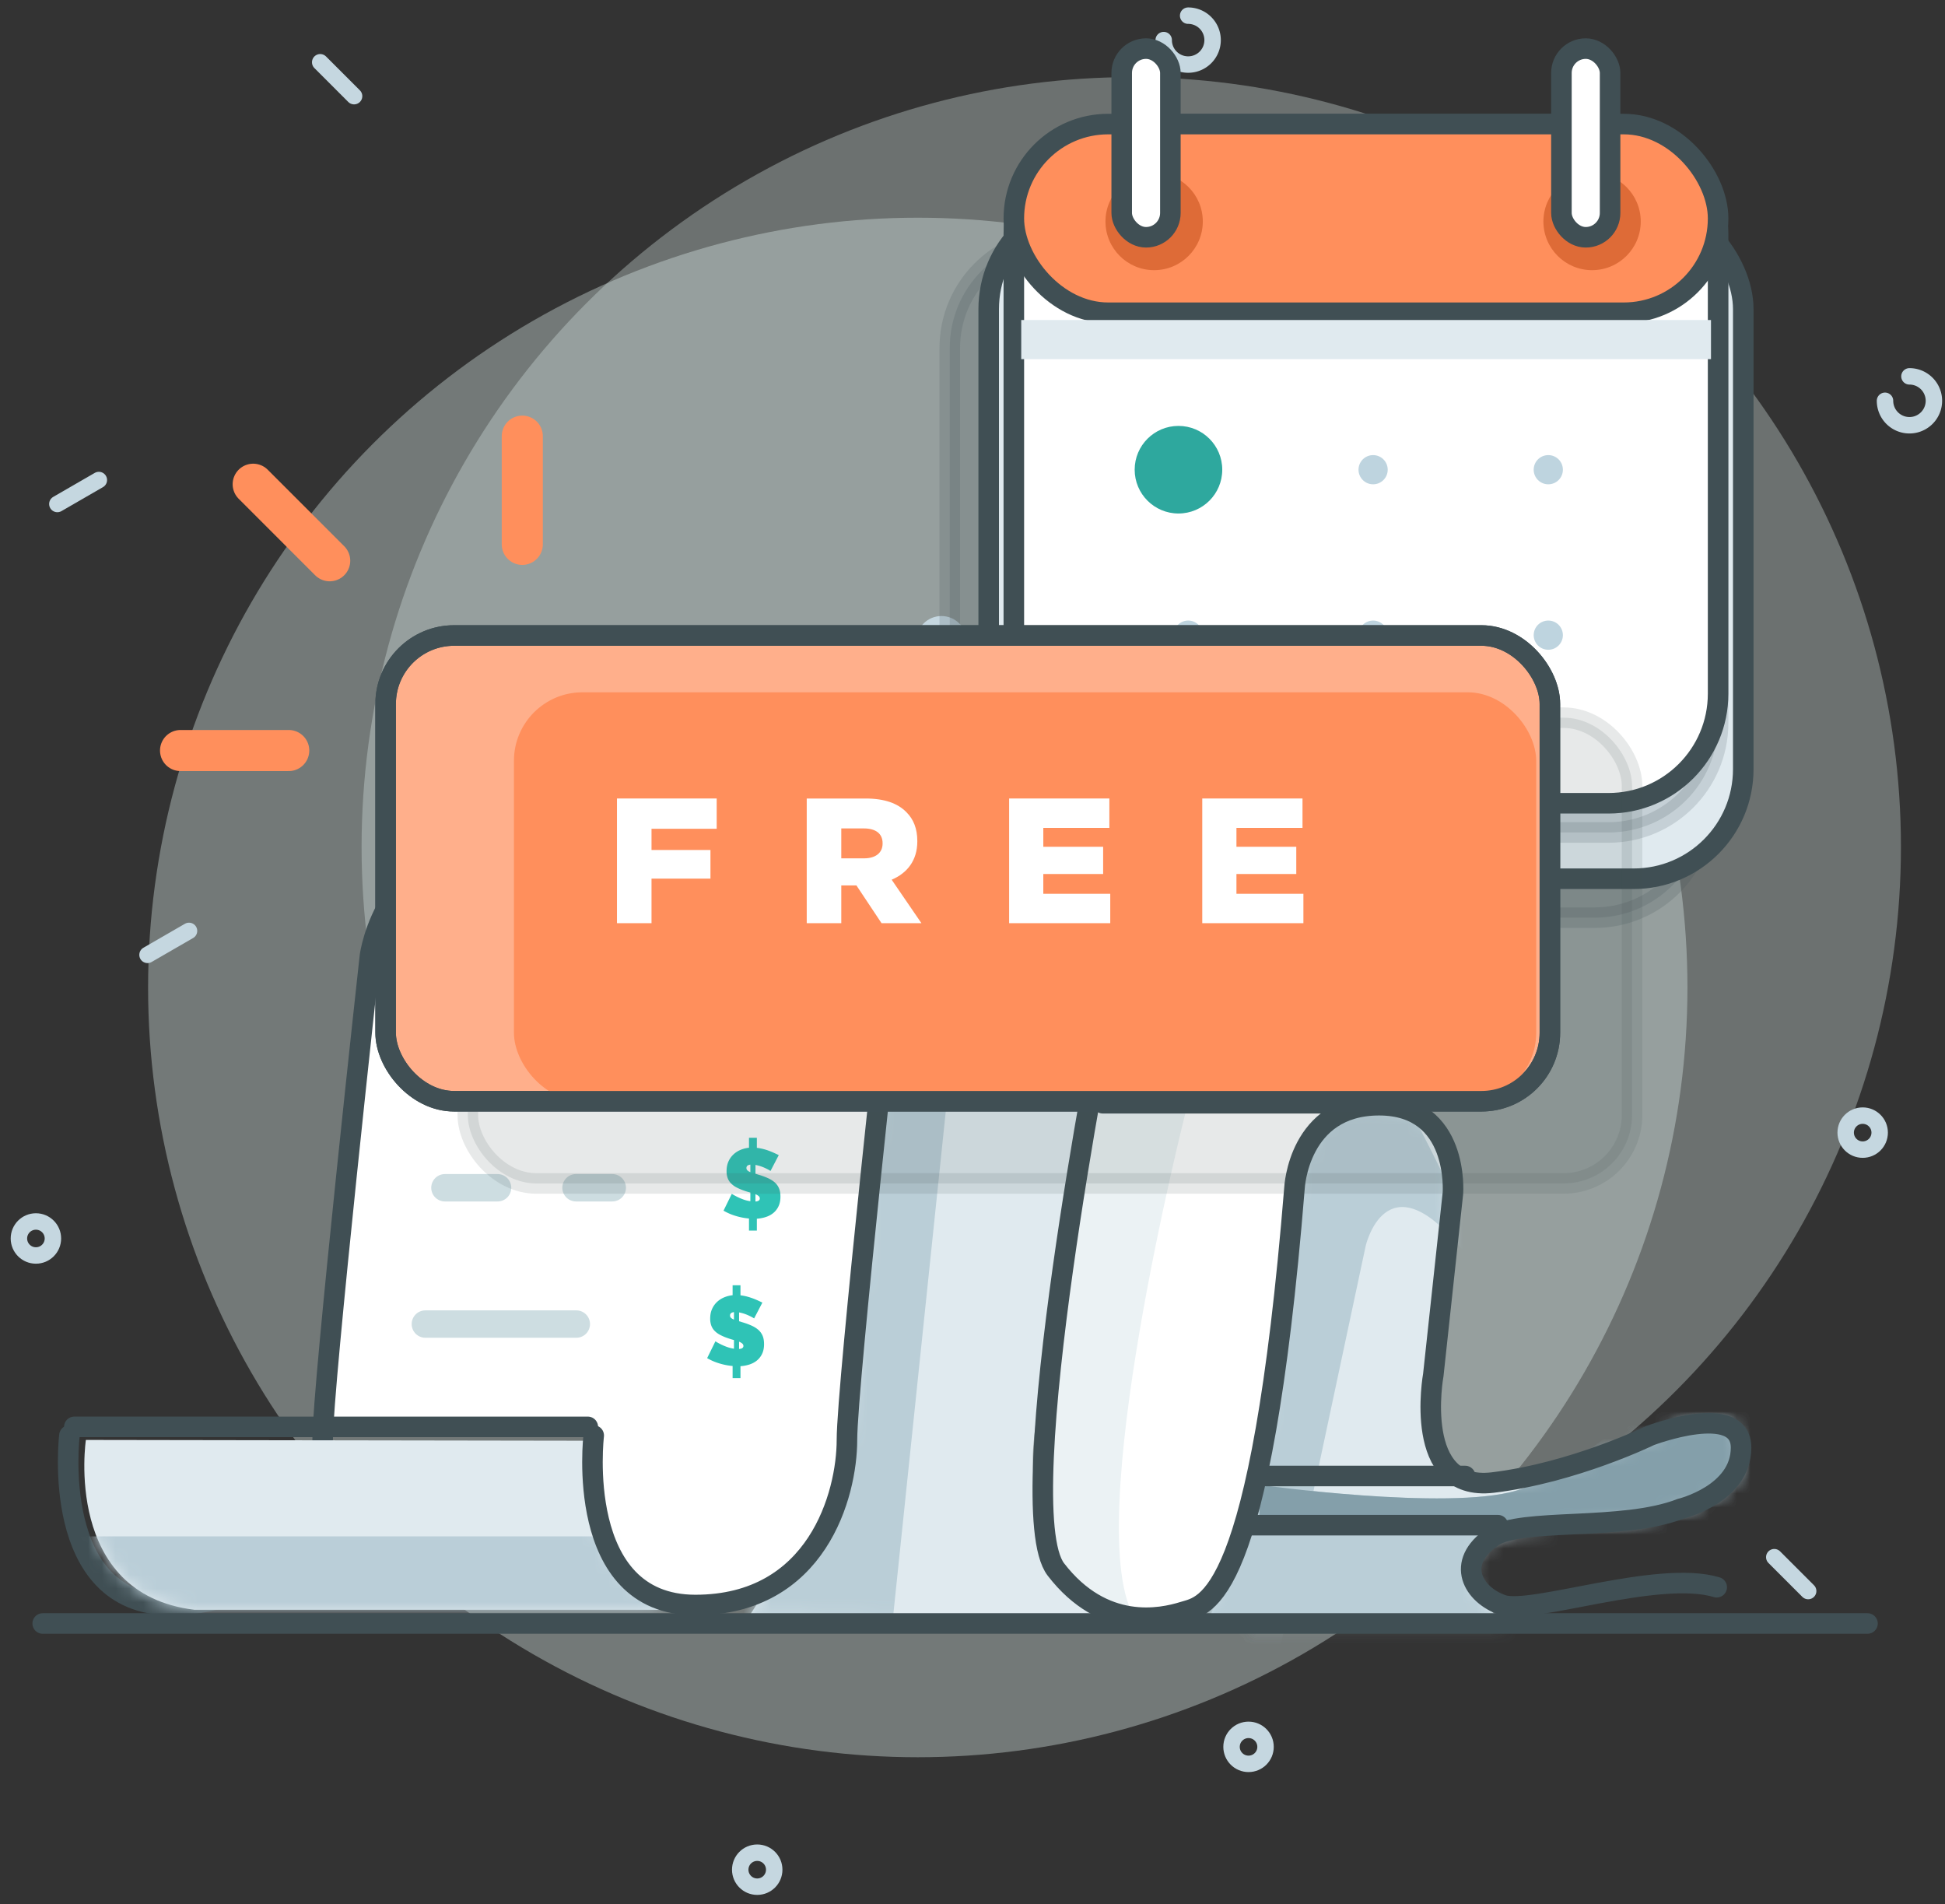 <svg width="142" height="139" viewBox="0 0 142 139" xmlns="http://www.w3.org/2000/svg" xmlns:xlink="http://www.w3.org/1999/xlink"><rect x="0" y="0" width="142" height="139" fill="#333333" stroke="none"/><title>free</title><defs><path d="M22.6 38.094l-21.775-.07s4.356-9.767 5.083-21.37C6.634 5.051 8.162.064 12.627.064c4.464 0 6.173 3.51 6.173 5.02 0 1.51-1.594 18.618-1.594 18.618s.091 5.004 5.19 4.162c5.1-.842 13.843-4.637 13.843-4.637s3.619-1.538 3.619 2.71-10.357 4.77-10.357 4.77l-6.217.579s-3.231 1.093-3.231 2.804c0 1.712 2.546 4.004 2.546 4.004z" id="a"/><path d="M.918 57.76l25.731.413s-5.72-5.68-4.967-13.174c.753-7.494 4.956-29.944 4.956-29.944S30.92 6.736 25.2 2.391c-5.722-4.346-11.503 2.206-11.503 2.206s-2 2.289-2.683 8.123c-.682 5.835-3.144 34.177-3.144 34.177L.918 57.759z" id="c"/><path d="M.328.656S-1.36 11.89 8.251 13.053h36.433s-7.991.172-7.991-12.34L.328.656z" id="e"/></defs><g fill="none" fill-rule="evenodd"><path d="M-10-6h160v160H-10z"/><g transform="translate(10.812 5.335)" fill="#DDECEA"><circle opacity=".383" cx="56.192" cy="66.749" r="56.192"/><ellipse opacity=".336" cx="71.779" cy="56.488" rx="56.192" ry="56.192"/></g><g transform="translate(1.38 1.123)" stroke="#C5D7E0" stroke-width="1.2" stroke-linecap="round"><path d="M24.471 5.896l-2.474-2.474m108.633 111.6l-2.475-2.474M2.807 35.668l3.03-1.75M9.39 68.581l3.03-1.75" fill="#DAE2E6"/><path d="M136.24 28.135a1.785 1.785 0 1 0 1.785-1.785M83.579 1.804A1.785 1.785 0 1 0 85.364.02" stroke-linejoin="round"/><ellipse stroke-linejoin="round" cx="134.61" cy="81.557" rx="1.241" ry="1.241"/><circle stroke-linejoin="round" cx="53.903" cy="135.362" r="1.241"/><ellipse stroke-linejoin="round" cx="1.242" cy="89.284" rx="1.241" ry="1.241"/><ellipse stroke-linejoin="round" cx="89.773" cy="126.395" rx="1.241" ry="1.241"/><ellipse stroke-linejoin="round" cx="67.354" cy="45.687" rx="1.241" ry="1.241"/></g><g transform="translate(87.283 80.534)"><mask id="b" fill="#fff"><use xlink:href="#a"/></mask><use fill="#E0EAEF" xlink:href="#a"/><path d="M6.173 39.756l6.25-29.343s1.46-6.382 6.818 0c5.357 6.382-6.296-15.087-6.296-15.087L1.583 2.646l-3.464 27.85-1.97 7.627 10.024 1.633z" fill="#BACED7" mask="url(#b)"/><path d="M4.663 27.858s13.717 1.906 18.738.426c5.02-1.479 15.36-11.465 15.36-11.465l8.123 11.4-2.125 12.673-33.56 4.826-12.807-2.663 6.271-15.197z" fill="#BACED7" mask="url(#b)"/><path d="M4.663 27.858s13.717 1.906 18.738.426c5.02-1.479 15.36-11.465 15.36-11.465l8.123 11.4-2.125 12.673-17.542-9.623H4.663v-3.41z" fill="#849FAA" mask="url(#b)"/></g><g transform="translate(53.79 60.199)"><mask id="d" fill="#fff"><use xlink:href="#c"/></mask><use fill="#E0EAEF" xlink:href="#c"/><path d="M11.263 59.236l4.294-41.17s1.13-10.505 11.663-2.547c10.533 7.957-9.862-25.262-9.862-25.262L6.174.138l-4.415 55.25-3.558 2.77 1.727 4.387 11.335-3.31z" fill="#BACED7" mask="url(#d)"/></g><path fill="#FFF" d="M23.884 103.605l3.3-34.438 2.018-4.845 4.322-2.728 3.75-.441H70.48l-3.368 4.103-1.522 3.708-4.266 37.423-.254 2.772-1.805 4.378-2.743 2.46-3.42.76-3.126.227-3.425-1.026-1.883-2.685-1.496-5.037v-3.94z"/><path d="M5.068 104.79s-1.48 12.374 7.42 12.374 11.068-8.068 11.068-12.059c0-3.99 3.452-35.311 3.452-35.311s1.098-8.52 10.154-8.52h36.239" stroke="#404F54" stroke-width="1.5" stroke-linecap="round"/><g transform="translate(5.942 104.458)"><mask id="f" fill="#fff"><use xlink:href="#e"/></mask><use fill="#E0EAEF" xlink:href="#e"/><path fill="#BACED8" mask="url(#f)" d="M-3.589 7.697H56.22v11.962H-3.589z"/></g><path d="M106.968 107.747H92.463m16.897 3.589H91.268" stroke="#404F54" stroke-width="1.5" stroke-linecap="round"/><path d="M34.058 72.351h15.805" stroke="#CDDDE1" stroke-width="2" stroke-linecap="round"/><path d="M58.646 71.122a2.92 2.92 0 0 0-.344-.186 2.95 2.95 0 0 0-.754-.251v.646c.043.01.088.022.136.04.048.016.098.031.151.046.234.071.446.15.635.237.19.086.35.187.485.305.134.117.236.26.308.427.072.167.108.37.108.61 0 .282-.05.522-.147.721a1.404 1.404 0 0 1-.388.488c-.16.127-.343.223-.549.287a2.714 2.714 0 0 1-.639.119v.868h-.574v-.883a4.706 4.706 0 0 1-.983-.194 4.062 4.062 0 0 1-.876-.38l.603-1.227a4.433 4.433 0 0 0 .851.412c.165.06.333.102.506.126v-.632a5.263 5.263 0 0 1-.445-.136 3.754 3.754 0 0 1-.582-.248 1.577 1.577 0 0 1-.402-.301 1.077 1.077 0 0 1-.233-.384 1.496 1.496 0 0 1-.075-.495c0-.259.043-.487.13-.686a1.58 1.58 0 0 1 .35-.513 1.73 1.73 0 0 1 .521-.344 2.16 2.16 0 0 1 .635-.165v-.725h.574v.732c.158.019.311.048.46.086.148.038.29.083.427.133.136.05.264.103.384.158.12.055.23.106.33.154l-.603 1.155zm-.782 2.01a.228.228 0 0 0-.086-.176.796.796 0 0 0-.23-.133v.532a.467.467 0 0 0 .244-.072.184.184 0 0 0 .072-.15zm-.976-2.225c0 .072.024.13.071.176a.68.68 0 0 0 .216.126v-.546c-.192.024-.287.105-.287.244zm-.634 14.57a2.92 2.92 0 0 0-.345-.187 2.95 2.95 0 0 0-.753-.251v.646c.043.01.088.023.136.04.048.016.098.032.15.046.235.072.447.15.636.237.189.086.35.188.484.305.134.117.237.26.309.427.072.167.108.37.108.61 0 .282-.05.523-.148.721a1.404 1.404 0 0 1-.387.488c-.16.127-.343.223-.55.287a2.714 2.714 0 0 1-.638.119v.868h-.574v-.883a4.706 4.706 0 0 1-.983-.193 4.062 4.062 0 0 1-.876-.38l.603-1.228a4.543 4.543 0 0 0 .85.413c.165.06.334.101.506.125v-.631a5.263 5.263 0 0 1-.445-.137 3.754 3.754 0 0 1-.581-.247 1.577 1.577 0 0 1-.402-.302 1.077 1.077 0 0 1-.233-.384 1.496 1.496 0 0 1-.076-.495c0-.258.044-.487.13-.685a1.58 1.58 0 0 1 .351-.514 1.73 1.73 0 0 1 .52-.344 2.16 2.16 0 0 1 .636-.165v-.725h.574v.732a3.776 3.776 0 0 1 .886.219c.137.05.265.103.384.158.12.055.23.106.33.154l-.602 1.156zm-.783 2.01a.228.228 0 0 0-.086-.177.796.796 0 0 0-.23-.132v.53a.463.463 0 0 0 .245-.071.184.184 0 0 0 .071-.15zm-.976-2.226c0 .072.024.13.072.176a.68.68 0 0 0 .215.126v-.546c-.191.024-.287.106-.287.244zm.562 10.981a2.92 2.92 0 0 0-.344-.186 2.95 2.95 0 0 0-.754-.251v.646c.043.01.089.022.137.039.048.017.098.032.15.047.235.071.447.15.636.236.189.087.35.188.484.306.134.117.237.26.309.427.071.167.107.37.107.61 0 .282-.049.522-.147.72a1.404 1.404 0 0 1-.387.489c-.16.127-.344.222-.55.287a2.714 2.714 0 0 1-.638.118v.869h-.574v-.883a4.706 4.706 0 0 1-.984-.194 4.062 4.062 0 0 1-.875-.38l.603-1.227a4.414 4.414 0 0 0 .85.412c.165.06.334.102.506.126v-.632a5.263 5.263 0 0 1-.445-.136 3.754 3.754 0 0 1-.581-.248 1.577 1.577 0 0 1-.402-.301 1.077 1.077 0 0 1-.233-.384 1.496 1.496 0 0 1-.076-.495c0-.259.043-.487.13-.686a1.58 1.58 0 0 1 .351-.513 1.73 1.73 0 0 1 .52-.344 2.16 2.16 0 0 1 .636-.165v-.725h.574v.732c.158.019.31.048.46.086a5.008 5.008 0 0 1 .81.291c.12.055.23.106.33.154l-.603 1.155zm-.782 2.01a.228.228 0 0 0-.086-.176.796.796 0 0 0-.23-.133v.531c.115-.01.197-.033.244-.071a.184.184 0 0 0 .072-.151zm-.976-2.225c0 .072.024.13.072.176a.68.68 0 0 0 .215.125v-.545c-.191.024-.287.105-.287.244z" fill="#2FC3B6"/><path d="M32.483 86.705h3.844m5.726 0H44.7m-13.645 9.95h11.02" stroke="#CDDDE1" stroke-width="2" stroke-linecap="round"/><path fill="#FFF" d="M79.69 80.828h17.873l-2.835 4.387-1.742 13.832-1.865 10.775-2.228 6.864-2.289.826-5.32.407-3.472-2.531-1.75-5.271.788-10.184z"/><path d="M79.69 80.828l6.914.178s-7.866 30.846-3.698 37.188l-5.094-2.806-1.75-5.271.788-10.184 2.84-19.105z" fill="#EBF2F4"/><path d="M43.346 104.79s-1.48 12.374 7.42 12.374 11.068-8.068 11.068-12.059c0-3.99 3.452-35.311 3.452-35.311s2.193-10.385 10.6-8.175c8.405 2.21 4.818 12.482 4.818 12.482s-7.085 35.963-3.615 40.469c3.47 4.505 7.69 3.592 9.299 3.093 1.608-.499 5.652-.499 8.12-30.944 0 0 .286-6.04 6.175-6.04s5.391 6.43 5.391 6.43l-1.431 13.257s-1.563 8.564 4.341 7.858c5.904-.707 11.494-3.434 11.494-3.434s6.633-2.512 6.633.89-4.416 4.46-4.416 4.46c-4.217 1.65-11.637.635-13.71 2.04-2.818 1.909-1.407 4.263.708 4.984 2.116.721 11.377-2.595 15.641-1.298" stroke="#404F54" stroke-width="1.5" stroke-linecap="round"/><path d="M5.427 104.159h37.486" stroke="#404F54" stroke-width="1.5" stroke-linecap="round" fill="#404F54"/><path d="M100.314 80.534H80.51M3.118 118.513h133.224" stroke="#404F54" stroke-width="1.5" stroke-linecap="round"/><g transform="translate(69.34 3.38)"><rect stroke="#404F54" stroke-width="1.5" stroke-linecap="round" fill="#404F54" opacity=".191" y="14.028" width="55.09" height="49.581" rx="8"/><rect stroke="#404F54" stroke-width="1.5" stroke-linecap="round" fill="#E0EAEF" x="2.842" y="11.186" width="55.09" height="49.581" rx="8"/><rect stroke="#404F54" stroke-width="1.5" stroke-linecap="round" fill="#404F54" opacity=".166" x="4.678" y="7.809" width="51.417" height="49.581" rx="8"/><rect stroke="#404F54" stroke-width="1.5" stroke-linecap="round" fill="#FFF" x="4.678" y="5.677" width="51.417" height="49.581" rx="8"/><ellipse fill="#2EA89E" cx="16.697" cy="30.908" rx="3.197" ry="3.197"/><circle fill="#BED4DF" cx="30.908" cy="30.908" r="1.066"/><ellipse fill="#BED4DF" cx="43.697" cy="30.908" rx="1.066" ry="1.066"/><ellipse fill="#BED4DF" cx="30.908" cy="42.986" rx="1.066" ry="1.066"/><ellipse fill="#BED4DF" cx="17.408" cy="42.986" rx="1.066" ry="1.066"/><ellipse fill="#BED4DF" cx="43.697" cy="42.986" rx="1.066" ry="1.066"/><rect stroke="#404F54" stroke-width="1.5" stroke-linecap="round" fill="#FF8F5C" x="4.678" y="5.677" width="51.417" height="13.773" rx="6.886"/><path fill="#E0EAEF" d="M5.218 19.981h50.357v2.855H5.218z"/><ellipse fill="#DE6B37" cx="46.894" cy="12.789" rx="3.553" ry="3.553"/><ellipse fill="#DE6B37" cx="14.921" cy="12.789" rx="3.553" ry="3.553"/><rect stroke="#404F54" stroke-width="1.5" stroke-linecap="round" fill="#FFF" x="12.553" y=".168" width="3.553" height="13.773" rx="1.776"/><rect stroke="#404F54" stroke-width="1.5" stroke-linecap="round" fill="#FFF" x="44.656" y=".168" width="3.553" height="13.773" rx="1.776"/></g><g transform="translate(28.154 46.39)"><rect stroke="#404F54" stroke-width="1.5" stroke-linecap="round" fill="#404F54" opacity=".128" x="6" y="6" width="85" height="34" rx="5"/><rect stroke="#404F54" stroke-width="1.5" stroke-linecap="round" fill="#FFAF8B" width="85" height="34" rx="5"/><rect fill="#FF8F5C" x="9.368" y="4.147" width="74.632" height="29.853" rx="5"/><rect stroke="#404F54" stroke-width="1.5" stroke-linecap="round" width="85" height="34" rx="5"/><path d="M16.89 21h2.522v-3.25h4.303v-2.093h-4.303V14.11h4.758V11.9h-7.28V21zm13.854 0h2.522v-2.756h1.105L36.204 21h2.912l-2.171-3.172c1.13-.481 1.872-1.404 1.872-2.795v-.026c0-.897-.273-1.599-.806-2.119-.611-.624-1.573-.988-2.964-.988h-4.303V21zm2.522-4.732v-2.184h1.65c.846 0 1.366.364 1.366 1.079v.026c0 .663-.494 1.079-1.352 1.079h-1.664zM45.52 21h7.383v-2.145h-4.888v-1.443h4.369v-1.989h-4.368v-1.378h4.822V11.9H45.52V21zm14.1 0h7.384v-2.145h-4.888v-1.443h4.368v-1.989h-4.368v-1.378h4.823V11.9H59.62V21z" fill="#FFF"/></g><path d="M21.08 54.788h-7.898m24.949-15.051v-7.899M24.07 40.934l-5.585-5.585" stroke="#FF8F5C" stroke-width="3" stroke-linecap="round" stroke-linejoin="round"/></g></svg>